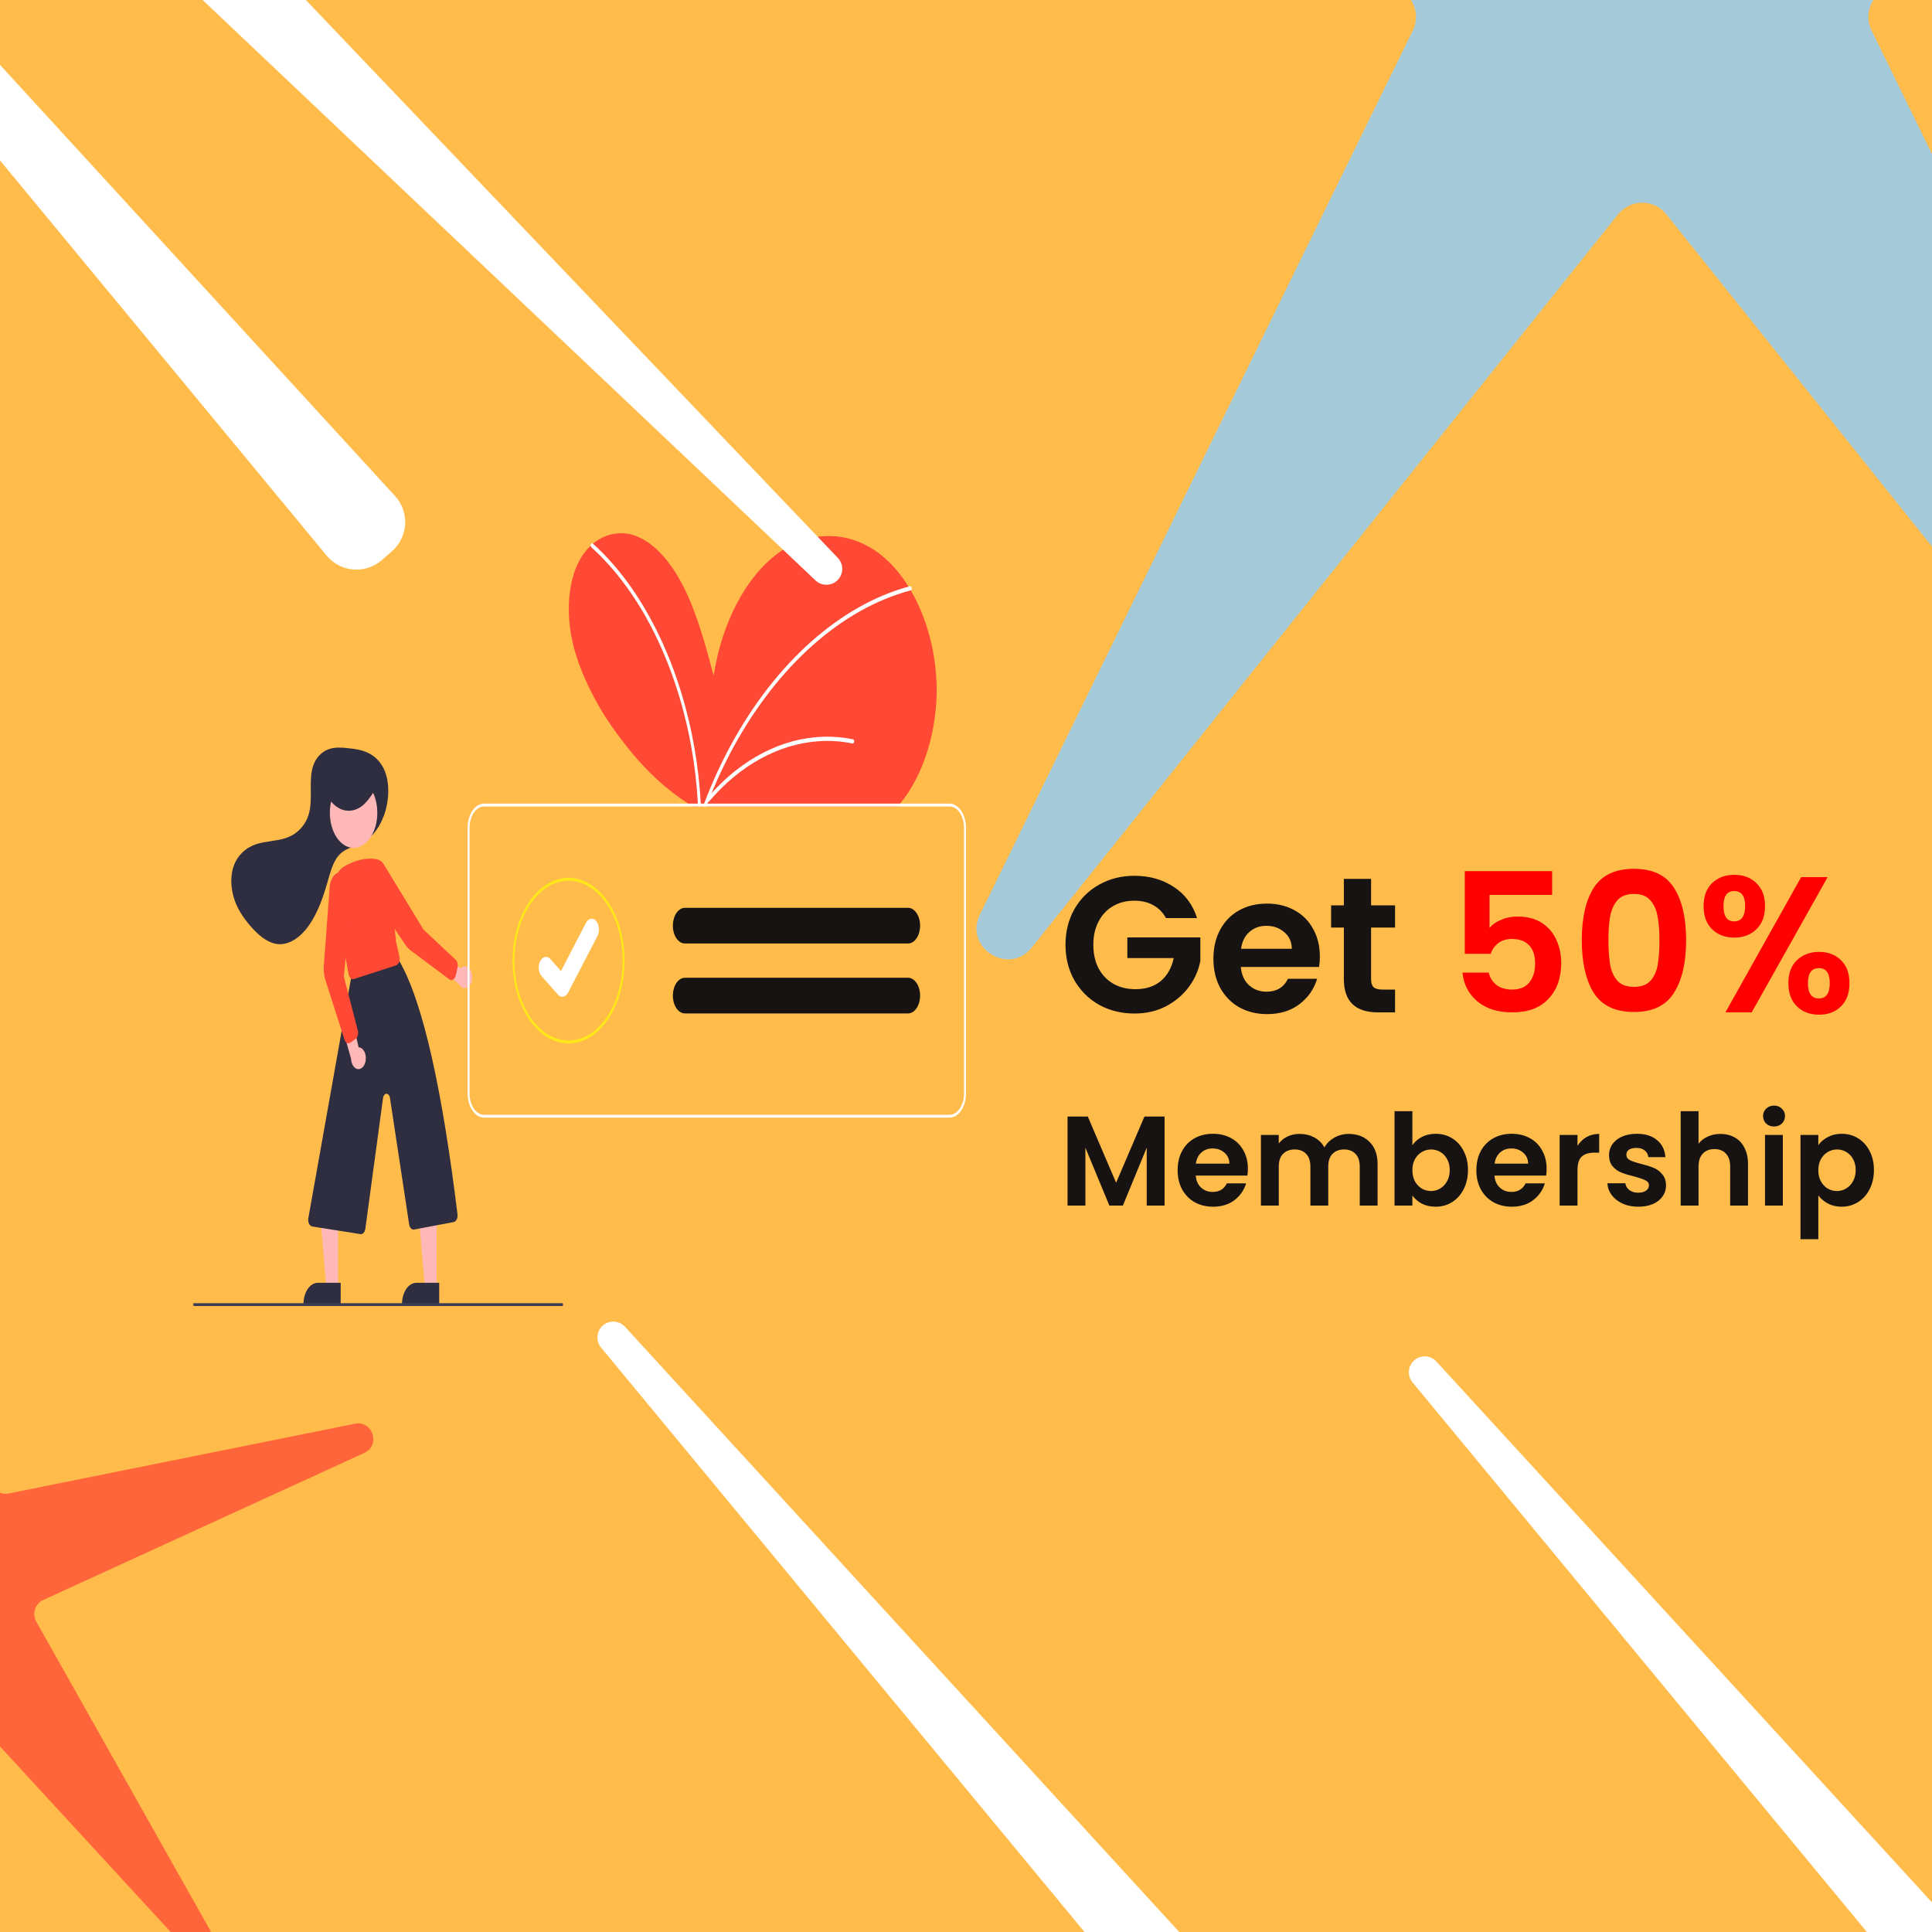 <svg width="500" height="500" viewBox="0 0 500 500" fill="none" xmlns="http://www.w3.org/2000/svg">
<rect x="0" y="0" width="500" height="500" fill="#333333" stroke="none"/>
<g clip-path="url(#clip0)">
<rect width="500" height="500" fill="#FFBC4B"/>
<path d="M232.945 207.978C232.735 208.232 232.525 208.476 232.31 208.716H179.284C178.889 208.476 178.495 208.23 178.104 207.978C172.506 204.378 167.295 199.584 162.639 193.749C159.547 189.878 156.702 185.881 154.64 182.136C151.763 176.909 149.113 171.213 147.881 164.723C146.651 158.233 147.018 150.794 149.766 145.412C150.616 143.756 151.662 142.341 152.853 141.234C153.05 141.049 153.25 140.872 153.455 140.706C156.749 137.972 160.906 137.308 164.616 138.722C169.928 140.75 174.342 146.413 177.491 153.054C180.641 159.692 182.686 167.316 184.7 174.855C186.745 161.399 192.936 149.346 201.3 143.218C209.661 137.09 220.05 137.163 228.234 143.801C230.809 145.902 233.135 148.61 235.12 151.817C235.317 152.131 235.51 152.452 235.7 152.777C239.692 159.607 242.189 168.354 242.394 177.374C242.656 188.995 239.012 200.668 232.945 207.978Z" fill="#FF4935"/>
<path d="M181.403 208.716H180.653C180.643 208.469 180.631 208.225 180.616 207.978C180.353 203.146 179.805 198.358 178.976 193.668C177.074 182.961 173.825 172.879 169.4 163.947C164.987 154.988 159.423 147.399 153.027 141.615C152.98 141.575 152.94 141.52 152.91 141.454C152.88 141.388 152.86 141.313 152.852 141.234C152.84 141.131 152.848 141.025 152.875 140.928C152.902 140.831 152.947 140.748 153.005 140.687C153.063 140.627 153.131 140.592 153.202 140.587C153.273 140.582 153.343 140.606 153.405 140.658C153.422 140.673 153.439 140.689 153.455 140.706C157.078 143.97 160.442 147.826 163.483 152.201C168.922 160.042 173.308 169.333 176.409 179.583C179.144 188.561 180.82 198.165 181.363 207.978C181.378 208.225 181.39 208.473 181.403 208.716Z" fill="white"/>
<path d="M235.7 152.777C235.694 152.781 235.688 152.784 235.682 152.785C235.135 152.932 234.585 153.088 234.04 153.254C229.567 154.611 225.188 156.576 220.959 159.123C216.742 161.667 212.685 164.757 208.836 168.358C204.983 171.957 201.349 176.045 197.975 180.577C194.602 185.102 191.508 190.062 188.729 195.397C186.652 199.394 184.764 203.597 183.078 207.978C182.983 208.221 182.89 208.469 182.798 208.716H181.94C182.03 208.469 182.123 208.221 182.218 207.978C184.258 202.611 186.597 197.504 189.212 192.711C192.103 187.407 195.307 182.493 198.788 178.028C202.246 173.588 205.958 169.599 209.881 166.105C213.821 162.596 217.963 159.61 222.259 157.18C226.428 154.825 230.733 153.03 235.12 151.817C235.242 151.784 235.362 151.75 235.485 151.717C235.952 151.592 236.152 152.633 235.7 152.777Z" fill="white"/>
<path d="M99.412 210.912C100.746 207.192 100.966 202.347 99.308 198.924C98.321 196.887 96.779 195.549 95.162 194.795C93.545 194.04 91.84 193.819 90.148 193.635C88.474 193.454 86.77 193.308 85.135 193.868C83.5 194.428 81.916 195.794 81.119 197.978C79.773 201.666 80.999 206.396 80.011 210.323C79.104 213.928 76.522 216.035 73.984 216.885C71.446 217.736 68.797 217.645 66.258 218.487C63.719 219.33 61.133 221.417 60.21 225.013C59.542 227.613 59.874 230.607 60.754 233.066C61.633 235.524 63.011 237.514 64.474 239.264C66.655 241.875 69.207 244.111 72.011 244.338C74.964 244.576 77.852 242.498 79.978 239.459C82.104 236.419 83.551 232.492 84.708 228.468C85.441 225.916 86.134 223.169 87.604 221.445C88.684 220.179 90.058 219.624 91.391 219.099L92.899 218.505C94.266 217.976 95.546 217.04 96.659 215.753C97.772 214.467 98.695 212.857 99.372 211.024C99.385 210.987 99.399 210.95 99.412 210.912Z" fill="#2F2E41"/>
<path d="M87.514 333.279H84.45L82.992 315.812H87.515L87.514 333.279Z" fill="#FFB8B8"/>
<path d="M82.26 331.985H88.17V337.484H78.539C78.539 336.762 78.635 336.047 78.822 335.38C79.009 334.713 79.283 334.106 79.629 333.596C79.975 333.085 80.385 332.68 80.836 332.404C81.288 332.127 81.772 331.985 82.26 331.985V331.985Z" fill="#2F2E41"/>
<path d="M113.011 333.279H109.946L108.488 315.812H113.011L113.011 333.279Z" fill="#FFB8B8"/>
<path d="M107.757 331.985H113.667V337.484H104.036C104.036 336.762 104.132 336.047 104.319 335.38C104.506 334.713 104.78 334.106 105.126 333.596C105.472 333.085 105.882 332.68 106.333 332.404C106.785 332.127 107.269 331.985 107.757 331.985V331.985Z" fill="#2F2E41"/>
<path d="M93.405 319.396C93.362 319.396 93.319 319.393 93.277 319.386L80.809 317.412C80.644 317.386 80.484 317.308 80.34 317.183C80.197 317.058 80.073 316.89 79.977 316.689C79.88 316.488 79.814 316.259 79.783 316.017C79.751 315.776 79.755 315.527 79.794 315.287L90.833 253.242C90.884 252.927 90.995 252.638 91.151 252.411C91.308 252.183 91.504 252.024 91.719 251.952L101.959 247.734C102.165 247.667 102.378 247.683 102.578 247.779C102.778 247.875 102.957 248.049 103.096 248.281C109.68 259.256 114.642 283.584 118.401 314.247C118.429 314.479 118.425 314.716 118.389 314.945C118.354 315.175 118.287 315.391 118.193 315.58C118.099 315.77 117.979 315.929 117.842 316.049C117.705 316.168 117.553 316.245 117.395 316.275L107.18 318.203C106.89 318.258 106.597 318.152 106.358 317.904C106.118 317.656 105.951 317.284 105.887 316.863L100.917 284.118C100.872 283.816 100.757 283.547 100.593 283.356C100.429 283.164 100.226 283.061 100.017 283.065C99.808 283.069 99.606 283.178 99.445 283.375C99.284 283.573 99.174 283.845 99.133 284.148L94.551 318.002C94.499 318.395 94.357 318.749 94.147 319.004C93.938 319.258 93.676 319.397 93.405 319.396V319.396Z" fill="#2F2E41"/>
<path d="M91.508 219.432C94.899 219.432 97.648 215.37 97.648 210.36C97.648 205.349 94.899 201.287 91.508 201.287C88.118 201.287 85.369 205.349 85.369 210.36C85.369 215.37 88.118 219.432 91.508 219.432Z" fill="#FFB8B8"/>
<path d="M91.337 253.417C91.079 253.416 90.828 253.29 90.624 253.057C90.419 252.824 90.273 252.498 90.207 252.129L86.513 231.625C86.247 230.152 86.357 228.585 86.823 227.224C87.29 225.864 88.079 224.805 89.041 224.251C92.014 222.536 94.846 221.899 97.459 222.359C99.782 222.768 102.647 243.088 102.458 243.522L103.374 247.585C103.426 247.815 103.445 248.059 103.429 248.301C103.413 248.543 103.363 248.777 103.282 248.988C103.2 249.199 103.09 249.383 102.958 249.527C102.826 249.671 102.674 249.773 102.514 249.825L91.592 253.375C91.508 253.403 91.423 253.417 91.337 253.417V253.417Z" fill="#FF4935"/>
<path d="M94.646 274.385C94.699 273.982 94.691 273.566 94.623 273.168C94.555 272.769 94.429 272.397 94.254 272.079C94.078 271.76 93.857 271.502 93.607 271.323C93.357 271.144 93.083 271.048 92.805 271.043L90.677 261.561L88.502 265.638L90.856 274.017C90.881 274.708 91.076 275.361 91.405 275.854C91.734 276.346 92.173 276.644 92.64 276.689C93.108 276.734 93.57 276.525 93.94 276.101C94.309 275.676 94.561 275.066 94.646 274.385V274.385Z" fill="#FFB8B8"/>
<path d="M122.005 251.598C121.877 251.232 121.697 250.913 121.477 250.661C121.257 250.41 121.003 250.233 120.731 250.143C120.46 250.052 120.178 250.051 119.907 250.139C119.635 250.227 119.38 250.402 119.159 250.651L113.521 245.139L113.516 250.331L118.87 254.769C119.179 255.29 119.605 255.625 120.07 255.712C120.534 255.799 121.004 255.631 121.391 255.24C121.777 254.85 122.053 254.263 122.166 253.591C122.279 252.92 122.222 252.211 122.005 251.598H122.005Z" fill="#FFB8B8"/>
<path d="M90.186 270.005C89.939 270.005 89.699 269.89 89.499 269.676C89.299 269.463 89.15 269.162 89.073 268.816L84.084 253.222C83.879 252.308 83.775 251.352 83.775 250.389L85.275 230.121C85.275 228.986 85.568 227.894 86.094 227.068C86.621 226.241 87.341 225.743 88.107 225.674C88.874 225.606 89.629 225.972 90.219 226.698C90.809 227.425 91.189 228.457 91.282 229.583L88.987 252.718L92.649 266.917C92.707 267.295 92.677 267.69 92.565 268.04C92.453 268.39 92.264 268.674 92.029 268.847L90.71 269.822C90.547 269.942 90.368 270.005 90.186 270.005Z" fill="#FF4935"/>
<path d="M116.827 253.645C116.644 253.645 116.463 253.581 116.299 253.459L106.378 246.054C105.797 245.62 105.266 245.051 104.806 244.369L95.124 230.014C94.581 229.21 94.267 228.131 94.245 226.997C94.223 225.863 94.495 224.759 95.005 223.91C95.516 223.062 96.225 222.534 96.99 222.433C97.755 222.332 98.517 222.666 99.121 223.367L109.61 240.582L117.925 248.383C118.146 248.59 118.314 248.901 118.402 249.266C118.489 249.631 118.491 250.029 118.408 250.396L117.939 252.463C117.861 252.807 117.711 253.106 117.512 253.318C117.313 253.531 117.073 253.645 116.827 253.645L116.827 253.645Z" fill="#FF4935"/>
<path d="M84.525 205.669C85.568 207.685 87.067 209.079 88.749 209.596C90.453 210.116 92.226 209.741 93.763 208.534C94.999 207.547 95.989 206.065 96.958 204.607C97.362 203.998 97.793 203.296 97.773 202.465C97.741 201.178 96.694 200.475 95.796 200.194C92.847 199.285 89.778 199.795 87.039 201.649C85.819 202.487 84.548 204.002 84.731 205.885" fill="#2F2E41"/>
<path d="M245.751 207.978H125.269C124.142 207.98 123.062 208.642 122.266 209.819C121.469 210.997 121.021 212.592 121.02 214.257V282.962C121.021 284.627 121.469 286.223 122.266 287.4C123.062 288.577 124.142 289.239 125.269 289.242H245.751C246.877 289.239 247.957 288.577 248.754 287.4C249.55 286.223 249.998 284.627 250 282.962V214.257C249.998 212.592 249.55 210.997 248.754 209.819C247.957 208.642 246.877 207.98 245.751 207.978V207.978ZM249.5 282.962C249.499 284.431 249.103 285.839 248.4 286.878C247.698 287.917 246.745 288.501 245.751 288.503H125.269C124.275 288.501 123.322 287.917 122.619 286.878C121.916 285.839 121.521 284.431 121.519 282.962V214.257C121.521 212.788 121.916 211.38 122.619 210.341C123.322 209.303 124.275 208.718 125.269 208.716H245.751C246.745 208.718 247.698 209.303 248.4 210.341C249.103 211.38 249.499 212.788 249.5 214.257V282.962Z" fill="white"/>
<path d="M147.144 270.034C144.277 270.034 141.474 268.777 139.09 266.423C136.706 264.069 134.847 260.723 133.75 256.808C132.653 252.893 132.366 248.586 132.925 244.43C133.484 240.274 134.865 236.457 136.893 233.46C138.92 230.464 141.504 228.424 144.316 227.597C147.128 226.77 150.043 227.195 152.692 228.816C155.341 230.438 157.606 233.184 159.199 236.707C160.792 240.23 161.642 244.372 161.642 248.61C161.638 254.29 160.109 259.735 157.391 263.752C154.673 267.768 150.988 270.027 147.144 270.034V270.034ZM147.144 227.924C144.376 227.924 141.669 229.137 139.367 231.41C137.066 233.683 135.271 236.914 134.212 240.694C133.152 244.473 132.875 248.633 133.415 252.645C133.955 256.658 135.289 260.343 137.246 263.236C139.204 266.129 141.698 268.099 144.413 268.897C147.129 269.696 149.943 269.286 152.501 267.72C155.059 266.155 157.245 263.503 158.783 260.102C160.321 256.7 161.142 252.701 161.142 248.61C161.138 243.125 159.662 237.868 157.038 233.99C154.413 230.112 150.855 227.93 147.144 227.924Z" fill="#FFE818"/>
<path d="M234.999 234.943H177.258C176.45 234.943 175.675 235.405 175.093 236.232C174.512 237.059 174.169 238.187 174.138 239.379C174.134 239.439 174.132 239.499 174.133 239.56C174.134 240.784 174.464 241.957 175.049 242.823C175.635 243.688 176.429 244.175 177.258 244.177H234.999C235.827 244.177 236.622 243.691 237.208 242.825C237.794 241.959 238.123 240.784 238.123 239.56C238.123 238.335 237.794 237.161 237.208 236.295C236.622 235.429 235.827 234.943 234.999 234.943Z" fill="#171313"/>
<path d="M234.999 253.042H177.258C176.45 253.043 175.675 253.505 175.093 254.332C174.512 255.159 174.169 256.287 174.138 257.479C174.134 257.539 174.132 257.599 174.133 257.66C174.134 258.884 174.464 260.057 175.049 260.923C175.635 261.788 176.429 262.275 177.258 262.277H234.999C235.827 262.277 236.622 261.79 237.208 260.924C237.794 260.058 238.123 258.884 238.123 257.66C238.123 256.435 237.794 255.261 237.208 254.395C236.622 253.529 235.827 253.042 234.999 253.042V253.042Z" fill="#171313"/>
<path d="M145.527 257.97C145.122 257.972 144.728 257.778 144.405 257.42L144.385 257.397L140.159 252.617C139.964 252.395 139.799 252.119 139.676 251.803C139.553 251.488 139.472 251.14 139.44 250.779C139.408 250.418 139.424 250.051 139.487 249.699C139.551 249.347 139.661 249.017 139.811 248.728C139.961 248.438 140.148 248.196 140.361 248.013C140.575 247.831 140.81 247.712 141.055 247.665C141.299 247.617 141.547 247.641 141.786 247.735C142.024 247.829 142.247 247.991 142.443 248.213L145.18 251.314L151.647 238.849C151.797 238.56 151.984 238.318 152.198 238.135C152.411 237.953 152.647 237.835 152.891 237.787C153.136 237.739 153.384 237.763 153.622 237.858C153.86 237.952 154.084 238.114 154.279 238.336L154.239 238.417L154.28 238.337C154.675 238.785 154.933 239.447 154.998 240.176C155.063 240.905 154.93 241.642 154.628 242.227L147.02 256.888C146.844 257.226 146.618 257.499 146.359 257.687C146.1 257.875 145.815 257.972 145.527 257.97Z" fill="white"/>
<path d="M145.485 338H50.25C50.184 338 50.12 337.961 50.073 337.892C50.026 337.823 50 337.729 50 337.631C50 337.533 50.026 337.439 50.073 337.369C50.12 337.3 50.184 337.261 50.25 337.261H145.485C145.552 337.261 145.615 337.3 145.662 337.369C145.709 337.439 145.735 337.533 145.735 337.631C145.735 337.729 145.709 337.823 145.662 337.892C145.615 337.961 145.552 338 145.485 338Z" fill="#3F3D56"/>
<path d="M220.789 191.337C215.567 190.275 210.264 190.452 205.08 191.86C199.911 193.257 194.921 195.835 190.289 199.502C187.686 201.569 185.216 203.981 182.908 206.708C182.531 207.153 183.065 207.933 183.438 207.492C187.488 202.732 192.027 198.962 196.883 196.324C201.701 193.69 206.765 192.172 211.897 191.823C214.8 191.626 217.71 191.821 220.59 192.405C220.685 192.439 220.786 192.418 220.872 192.346C220.958 192.274 221.022 192.157 221.051 192.018C221.077 191.877 221.064 191.726 221.015 191.598C220.966 191.47 220.885 191.377 220.789 191.337H220.789Z" fill="white"/>
<path d="M417.04 -338.972C418.007 -348.57 431.993 -348.57 432.96 -338.972L458.663 -83.782C459.146 -78.985 463.731 -75.702 468.429 -76.79L693.789 -129.019C702.923 -131.136 707.62 -118.519 699.324 -114.148L487.813 -2.712C483.985 -0.696 482.454 3.998 484.357 7.884L596.397 236.688C600.6 245.271 588.933 252.666 582.964 245.202L431.248 55.474C428.045 51.468 421.955 51.468 418.752 55.474L267.036 245.202C261.067 252.666 249.4 245.271 253.603 236.688L365.643 7.884C367.546 3.998 366.015 -0.696 362.187 -2.712L150.676 -114.148C142.38 -118.519 147.077 -131.136 156.211 -129.019L381.572 -76.79C386.269 -75.702 390.854 -78.985 391.337 -83.782L417.04 -338.972Z" fill="#A4C9D8"/>
<path d="M-20.973 292.296C-20.427 287.576 -13.573 287.576 -13.027 292.296L-2.512 383.05C-2.243 385.375 -0.043 386.973 2.252 386.511L91.813 368.466C96.471 367.528 98.589 374.046 94.269 376.024L11.206 414.069C9.078 415.044 8.237 417.629 9.386 419.669L54.224 499.271C56.556 503.411 51.011 507.439 47.795 503.942L-14.056 436.701C-15.641 434.978 -18.359 434.978 -19.944 436.701L-81.795 503.942C-85.011 507.439 -90.556 503.411 -88.224 499.271L-43.386 419.669C-42.237 417.629 -43.078 415.044 -45.206 414.069L-128.269 376.024C-132.589 374.046 -130.471 367.528 -125.813 368.466L-36.252 386.511C-33.957 386.973 -31.757 385.375 -31.488 383.05L-20.973 292.296Z" fill="#FF4935" fill-opacity="0.75"/>
<path d="M366.769 567.245C370.555 571.378 370.204 577.815 365.992 581.513L363.369 583.816C359.132 587.535 352.66 587.019 349.066 582.675L155.553 348.746C154.139 347.036 154.34 344.512 156.007 343.048V343.048C157.685 341.576 160.231 341.715 161.739 343.361L366.769 567.245Z" fill="white"/>
<path d="M574.237 573.365C578.024 577.498 577.674 583.936 573.462 587.635L570.844 589.933C566.606 593.654 560.132 593.136 556.539 588.79L365.552 357.746C364.138 356.036 364.34 353.512 366.007 352.049V352.049C367.685 350.576 370.232 350.714 371.74 352.36L574.237 573.365Z" fill="white"/>
<path d="M-6.584 -55.905C-10.654 -59.76 -10.761 -66.207 -6.82 -70.195L-4.372 -72.672C-0.408 -76.684 6.087 -76.626 9.979 -72.544L216.842 144.4C218.373 146.005 218.35 148.537 216.791 150.115V150.115C215.222 151.703 212.671 151.745 211.051 150.21L-6.584 -55.905Z" fill="white"/>
<path d="M102.237 128.364C106.024 132.498 105.674 138.936 101.462 142.635L98.844 144.933C94.606 148.654 88.132 148.136 84.539 143.79L-106.448 -87.254C-107.862 -88.964 -107.66 -91.488 -105.993 -92.951V-92.951C-104.315 -94.424 -101.768 -94.286 -100.26 -92.64L102.237 128.364Z" fill="white"/>
<path d="M301.75 237.6C300.95 236.133 299.85 235.017 298.45 234.25C297.05 233.483 295.417 233.1 293.55 233.1C291.483 233.1 289.65 233.567 288.05 234.5C286.45 235.433 285.2 236.767 284.3 238.5C283.4 240.233 282.95 242.233 282.95 244.5C282.95 246.833 283.4 248.867 284.3 250.6C285.233 252.333 286.517 253.667 288.15 254.6C289.783 255.533 291.683 256 293.85 256C296.517 256 298.7 255.3 300.4 253.9C302.1 252.467 303.217 250.483 303.75 247.95H291.75V242.6H310.65V248.7C310.183 251.133 309.183 253.383 307.65 255.45C306.117 257.517 304.133 259.183 301.7 260.45C299.3 261.683 296.6 262.3 293.6 262.3C290.233 262.3 287.183 261.55 284.45 260.05C281.75 258.517 279.617 256.4 278.05 253.7C276.517 251 275.75 247.933 275.75 244.5C275.75 241.067 276.517 238 278.05 235.3C279.617 232.567 281.75 230.45 284.45 228.95C287.183 227.417 290.217 226.65 293.55 226.65C297.483 226.65 300.9 227.617 303.8 229.55C306.7 231.45 308.7 234.133 309.8 237.6H301.75ZM341.579 247.55C341.579 248.55 341.512 249.45 341.379 250.25H321.129C321.296 252.25 321.996 253.817 323.229 254.95C324.462 256.083 325.979 256.65 327.779 256.65C330.379 256.65 332.229 255.533 333.329 253.3H340.879C340.079 255.967 338.546 258.167 336.279 259.9C334.012 261.6 331.229 262.45 327.929 262.45C325.262 262.45 322.862 261.867 320.729 260.7C318.629 259.5 316.979 257.817 315.779 255.65C314.612 253.483 314.029 250.983 314.029 248.15C314.029 245.283 314.612 242.767 315.779 240.6C316.946 238.433 318.579 236.767 320.679 235.6C322.779 234.433 325.196 233.85 327.929 233.85C330.562 233.85 332.912 234.417 334.979 235.55C337.079 236.683 338.696 238.3 339.829 240.4C340.996 242.467 341.579 244.85 341.579 247.55ZM334.329 245.55C334.296 243.75 333.646 242.317 332.379 241.25C331.112 240.15 329.562 239.6 327.729 239.6C325.996 239.6 324.529 240.133 323.329 241.2C322.162 242.233 321.446 243.683 321.179 245.55H334.329ZM354.838 240.05V253.45C354.838 254.383 355.055 255.067 355.488 255.5C355.955 255.9 356.722 256.1 357.788 256.1H361.038V262H356.638C350.738 262 347.788 259.133 347.788 253.4V240.05H344.488V234.3H347.788V227.45H354.838V234.3H361.038V240.05H354.838ZM301.39 288.966V312H296.77V297.018L290.599 312H287.101L280.897 297.018V312H276.277V288.966H281.524L288.85 306.093L296.176 288.966H301.39ZM322.953 302.463C322.953 303.123 322.909 303.717 322.821 304.245H309.456C309.566 305.565 310.028 306.599 310.842 307.347C311.656 308.095 312.657 308.469 313.845 308.469C315.561 308.469 316.782 307.732 317.508 306.258H322.491C321.963 308.018 320.951 309.47 319.455 310.614C317.959 311.736 316.122 312.297 313.944 312.297C312.184 312.297 310.6 311.912 309.192 311.142C307.806 310.35 306.717 309.239 305.925 307.809C305.155 306.379 304.77 304.729 304.77 302.859C304.77 300.967 305.155 299.306 305.925 297.876C306.695 296.446 307.773 295.346 309.159 294.576C310.545 293.806 312.14 293.421 313.944 293.421C315.682 293.421 317.233 293.795 318.597 294.543C319.983 295.291 321.05 296.358 321.798 297.744C322.568 299.108 322.953 300.681 322.953 302.463ZM318.168 301.143C318.146 299.955 317.717 299.009 316.881 298.305C316.045 297.579 315.022 297.216 313.812 297.216C312.668 297.216 311.7 297.568 310.908 298.272C310.138 298.954 309.665 299.911 309.489 301.143H318.168ZM349.029 293.454C351.273 293.454 353.077 294.147 354.441 295.533C355.827 296.897 356.52 298.811 356.52 301.275V312H351.9V301.902C351.9 300.472 351.537 299.383 350.811 298.635C350.085 297.865 349.095 297.48 347.841 297.48C346.587 297.48 345.586 297.865 344.838 298.635C344.112 299.383 343.749 300.472 343.749 301.902V312H339.129V301.902C339.129 300.472 338.766 299.383 338.04 298.635C337.314 297.865 336.324 297.48 335.07 297.48C333.794 297.48 332.782 297.865 332.034 298.635C331.308 299.383 330.945 300.472 330.945 301.902V312H326.325V293.718H330.945V295.929C331.539 295.159 332.298 294.554 333.222 294.114C334.168 293.674 335.202 293.454 336.324 293.454C337.754 293.454 339.03 293.762 340.152 294.378C341.274 294.972 342.143 295.83 342.759 296.952C343.353 295.896 344.211 295.049 345.333 294.411C346.477 293.773 347.709 293.454 349.029 293.454ZM365.524 296.391C366.118 295.511 366.932 294.796 367.966 294.246C369.022 293.696 370.221 293.421 371.563 293.421C373.125 293.421 374.533 293.806 375.787 294.576C377.063 295.346 378.064 296.446 378.79 297.876C379.538 299.284 379.912 300.923 379.912 302.793C379.912 304.663 379.538 306.324 378.79 307.776C378.064 309.206 377.063 310.317 375.787 311.109C374.533 311.901 373.125 312.297 371.563 312.297C370.199 312.297 369 312.033 367.966 311.505C366.954 310.955 366.14 310.251 365.524 309.393V312H360.904V287.58H365.524V296.391ZM375.193 302.793C375.193 301.693 374.962 300.747 374.5 299.955C374.06 299.141 373.466 298.525 372.718 298.107C371.992 297.689 371.2 297.48 370.342 297.48C369.506 297.48 368.714 297.7 367.966 298.14C367.24 298.558 366.646 299.174 366.184 299.988C365.744 300.802 365.524 301.759 365.524 302.859C365.524 303.959 365.744 304.916 366.184 305.73C366.646 306.544 367.24 307.171 367.966 307.611C368.714 308.029 369.506 308.238 370.342 308.238C371.2 308.238 371.992 308.018 372.718 307.578C373.466 307.138 374.06 306.511 374.5 305.697C374.962 304.883 375.193 303.915 375.193 302.793ZM400.264 302.463C400.264 303.123 400.22 303.717 400.132 304.245H386.767C386.877 305.565 387.339 306.599 388.153 307.347C388.967 308.095 389.968 308.469 391.156 308.469C392.872 308.469 394.093 307.732 394.819 306.258H399.802C399.274 308.018 398.262 309.47 396.766 310.614C395.27 311.736 393.433 312.297 391.255 312.297C389.495 312.297 387.911 311.912 386.503 311.142C385.117 310.35 384.028 309.239 383.236 307.809C382.466 306.379 382.081 304.729 382.081 302.859C382.081 300.967 382.466 299.306 383.236 297.876C384.006 296.446 385.084 295.346 386.47 294.576C387.856 293.806 389.451 293.421 391.255 293.421C392.993 293.421 394.544 293.795 395.908 294.543C397.294 295.291 398.361 296.358 399.109 297.744C399.879 299.108 400.264 300.681 400.264 302.463ZM395.479 301.143C395.457 299.955 395.028 299.009 394.192 298.305C393.356 297.579 392.333 297.216 391.123 297.216C389.979 297.216 389.011 297.568 388.219 298.272C387.449 298.954 386.976 299.911 386.8 301.143H395.479ZM408.256 296.556C408.85 295.588 409.62 294.829 410.566 294.279C411.534 293.729 412.634 293.454 413.866 293.454V298.305H412.645C411.193 298.305 410.093 298.646 409.345 299.328C408.619 300.01 408.256 301.198 408.256 302.892V312H403.636V293.718H408.256V296.556ZM423.974 312.297C422.478 312.297 421.136 312.033 419.948 311.505C418.76 310.955 417.814 310.218 417.11 309.294C416.428 308.37 416.054 307.347 415.988 306.225H420.641C420.729 306.929 421.07 307.512 421.664 307.974C422.28 308.436 423.039 308.667 423.941 308.667C424.821 308.667 425.503 308.491 425.987 308.139C426.493 307.787 426.746 307.336 426.746 306.786C426.746 306.192 426.438 305.752 425.822 305.466C425.228 305.158 424.271 304.828 422.951 304.476C421.587 304.146 420.465 303.805 419.585 303.453C418.727 303.101 417.979 302.562 417.341 301.836C416.725 301.11 416.417 300.131 416.417 298.899C416.417 297.887 416.703 296.963 417.275 296.127C417.869 295.291 418.705 294.631 419.783 294.147C420.883 293.663 422.17 293.421 423.644 293.421C425.822 293.421 427.56 293.971 428.858 295.071C430.156 296.149 430.871 297.612 431.003 299.46H426.581C426.515 298.734 426.207 298.162 425.657 297.744C425.129 297.304 424.414 297.084 423.512 297.084C422.676 297.084 422.027 297.238 421.565 297.546C421.125 297.854 420.905 298.283 420.905 298.833C420.905 299.449 421.213 299.922 421.829 300.252C422.445 300.56 423.402 300.879 424.7 301.209C426.02 301.539 427.109 301.88 427.967 302.232C428.825 302.584 429.562 303.134 430.178 303.882C430.816 304.608 431.146 305.576 431.168 306.786C431.168 307.842 430.871 308.788 430.277 309.624C429.705 310.46 428.869 311.12 427.769 311.604C426.691 312.066 425.426 312.297 423.974 312.297ZM445.257 293.454C446.643 293.454 447.875 293.762 448.953 294.378C450.031 294.972 450.867 295.863 451.461 297.051C452.077 298.217 452.385 299.625 452.385 301.275V312H447.765V301.902C447.765 300.45 447.402 299.339 446.676 298.569C445.95 297.777 444.96 297.381 443.706 297.381C442.43 297.381 441.418 297.777 440.67 298.569C439.944 299.339 439.581 300.45 439.581 301.902V312H434.961V287.58H439.581V295.995C440.175 295.203 440.967 294.587 441.957 294.147C442.947 293.685 444.047 293.454 445.257 293.454ZM459.121 291.54C458.307 291.54 457.625 291.287 457.075 290.781C456.547 290.253 456.283 289.604 456.283 288.834C456.283 288.064 456.547 287.426 457.075 286.92C457.625 286.392 458.307 286.128 459.121 286.128C459.935 286.128 460.606 286.392 461.134 286.92C461.684 287.426 461.959 288.064 461.959 288.834C461.959 289.604 461.684 290.253 461.134 290.781C460.606 291.287 459.935 291.54 459.121 291.54ZM461.398 293.718V312H456.778V293.718H461.398ZM470.583 296.358C471.177 295.522 471.991 294.829 473.025 294.279C474.081 293.707 475.28 293.421 476.622 293.421C478.184 293.421 479.592 293.806 480.846 294.576C482.122 295.346 483.123 296.446 483.849 297.876C484.597 299.284 484.971 300.923 484.971 302.793C484.971 304.663 484.597 306.324 483.849 307.776C483.123 309.206 482.122 310.317 480.846 311.109C479.592 311.901 478.184 312.297 476.622 312.297C475.28 312.297 474.092 312.022 473.058 311.472C472.046 310.922 471.221 310.229 470.583 309.393V320.712H465.963V293.718H470.583V296.358ZM480.252 302.793C480.252 301.693 480.021 300.747 479.559 299.955C479.119 299.141 478.525 298.525 477.777 298.107C477.051 297.689 476.259 297.48 475.401 297.48C474.565 297.48 473.773 297.7 473.025 298.14C472.299 298.558 471.705 299.174 471.243 299.988C470.803 300.802 470.583 301.759 470.583 302.859C470.583 303.959 470.803 304.916 471.243 305.73C471.705 306.544 472.299 307.171 473.025 307.611C473.773 308.029 474.565 308.238 475.401 308.238C476.259 308.238 477.051 308.018 477.777 307.578C478.525 307.138 479.119 306.511 479.559 305.697C480.021 304.883 480.252 303.915 480.252 302.793Z" fill="#171313"/>
<path d="M401.687 231.6H385.487V240.15C386.187 239.283 387.187 238.583 388.487 238.05C389.787 237.483 391.17 237.2 392.637 237.2C395.304 237.2 397.487 237.783 399.187 238.95C400.887 240.117 402.12 241.617 402.887 243.45C403.654 245.25 404.037 247.183 404.037 249.25C404.037 253.083 402.937 256.167 400.737 258.5C398.57 260.833 395.47 262 391.437 262C387.637 262 384.604 261.05 382.337 259.15C380.07 257.25 378.787 254.767 378.487 251.7H385.287C385.587 253.033 386.254 254.1 387.287 254.9C388.354 255.7 389.704 256.1 391.337 256.1C393.304 256.1 394.787 255.483 395.787 254.25C396.787 253.017 397.287 251.383 397.287 249.35C397.287 247.283 396.77 245.717 395.737 244.65C394.737 243.55 393.254 243 391.287 243C389.887 243 388.72 243.35 387.787 244.05C386.854 244.75 386.187 245.683 385.787 246.85H379.087V225.45H401.687V231.6ZM409.365 243.3C409.365 237.533 410.398 233.017 412.465 229.75C414.565 226.483 418.032 224.85 422.865 224.85C427.698 224.85 431.148 226.483 433.215 229.75C435.315 233.017 436.365 237.533 436.365 243.3C436.365 249.1 435.315 253.65 433.215 256.95C431.148 260.25 427.698 261.9 422.865 261.9C418.032 261.9 414.565 260.25 412.465 256.95C410.398 253.65 409.365 249.1 409.365 243.3ZM429.465 243.3C429.465 240.833 429.298 238.767 428.965 237.1C428.665 235.4 428.032 234.017 427.065 232.95C426.132 231.883 424.732 231.35 422.865 231.35C420.998 231.35 419.582 231.883 418.615 232.95C417.682 234.017 417.048 235.4 416.715 237.1C416.415 238.767 416.265 240.833 416.265 243.3C416.265 245.833 416.415 247.967 416.715 249.7C417.015 251.4 417.648 252.783 418.615 253.85C419.582 254.883 420.998 255.4 422.865 255.4C424.732 255.4 426.148 254.883 427.115 253.85C428.082 252.783 428.715 251.4 429.015 249.7C429.315 247.967 429.465 245.833 429.465 243.3ZM440.889 234.5C440.889 231.967 441.622 229.983 443.089 228.55C444.589 227.117 446.506 226.4 448.839 226.4C451.172 226.4 453.072 227.117 454.539 228.55C456.039 229.983 456.789 231.967 456.789 234.5C456.789 237.067 456.039 239.067 454.539 240.5C453.072 241.933 451.172 242.65 448.839 242.65C446.506 242.65 444.589 241.933 443.089 240.5C441.622 239.067 440.889 237.067 440.889 234.5ZM472.989 227L453.339 262H446.539L466.139 227H472.989ZM448.789 230.6C446.956 230.6 446.039 231.9 446.039 234.5C446.039 237.133 446.956 238.45 448.789 238.45C449.689 238.45 450.389 238.133 450.889 237.5C451.389 236.833 451.639 235.833 451.639 234.5C451.639 231.9 450.689 230.6 448.789 230.6ZM462.839 254.45C462.839 251.883 463.572 249.9 465.039 248.5C466.539 247.067 468.456 246.35 470.789 246.35C473.122 246.35 475.006 247.067 476.439 248.5C477.906 249.9 478.639 251.883 478.639 254.45C478.639 257.017 477.906 259.017 476.439 260.45C475.006 261.883 473.122 262.6 470.789 262.6C468.422 262.6 466.506 261.883 465.039 260.45C463.572 259.017 462.839 257.017 462.839 254.45ZM470.739 250.55C468.839 250.55 467.889 251.85 467.889 254.45C467.889 257.083 468.839 258.4 470.739 258.4C472.606 258.4 473.539 257.083 473.539 254.45C473.539 251.85 472.606 250.55 470.739 250.55Z" fill="#FF0000"/>
</g>
<defs>
<clipPath id="clip0">
<rect width="500" height="500" fill="white"/>
</clipPath>
</defs>
</svg>

